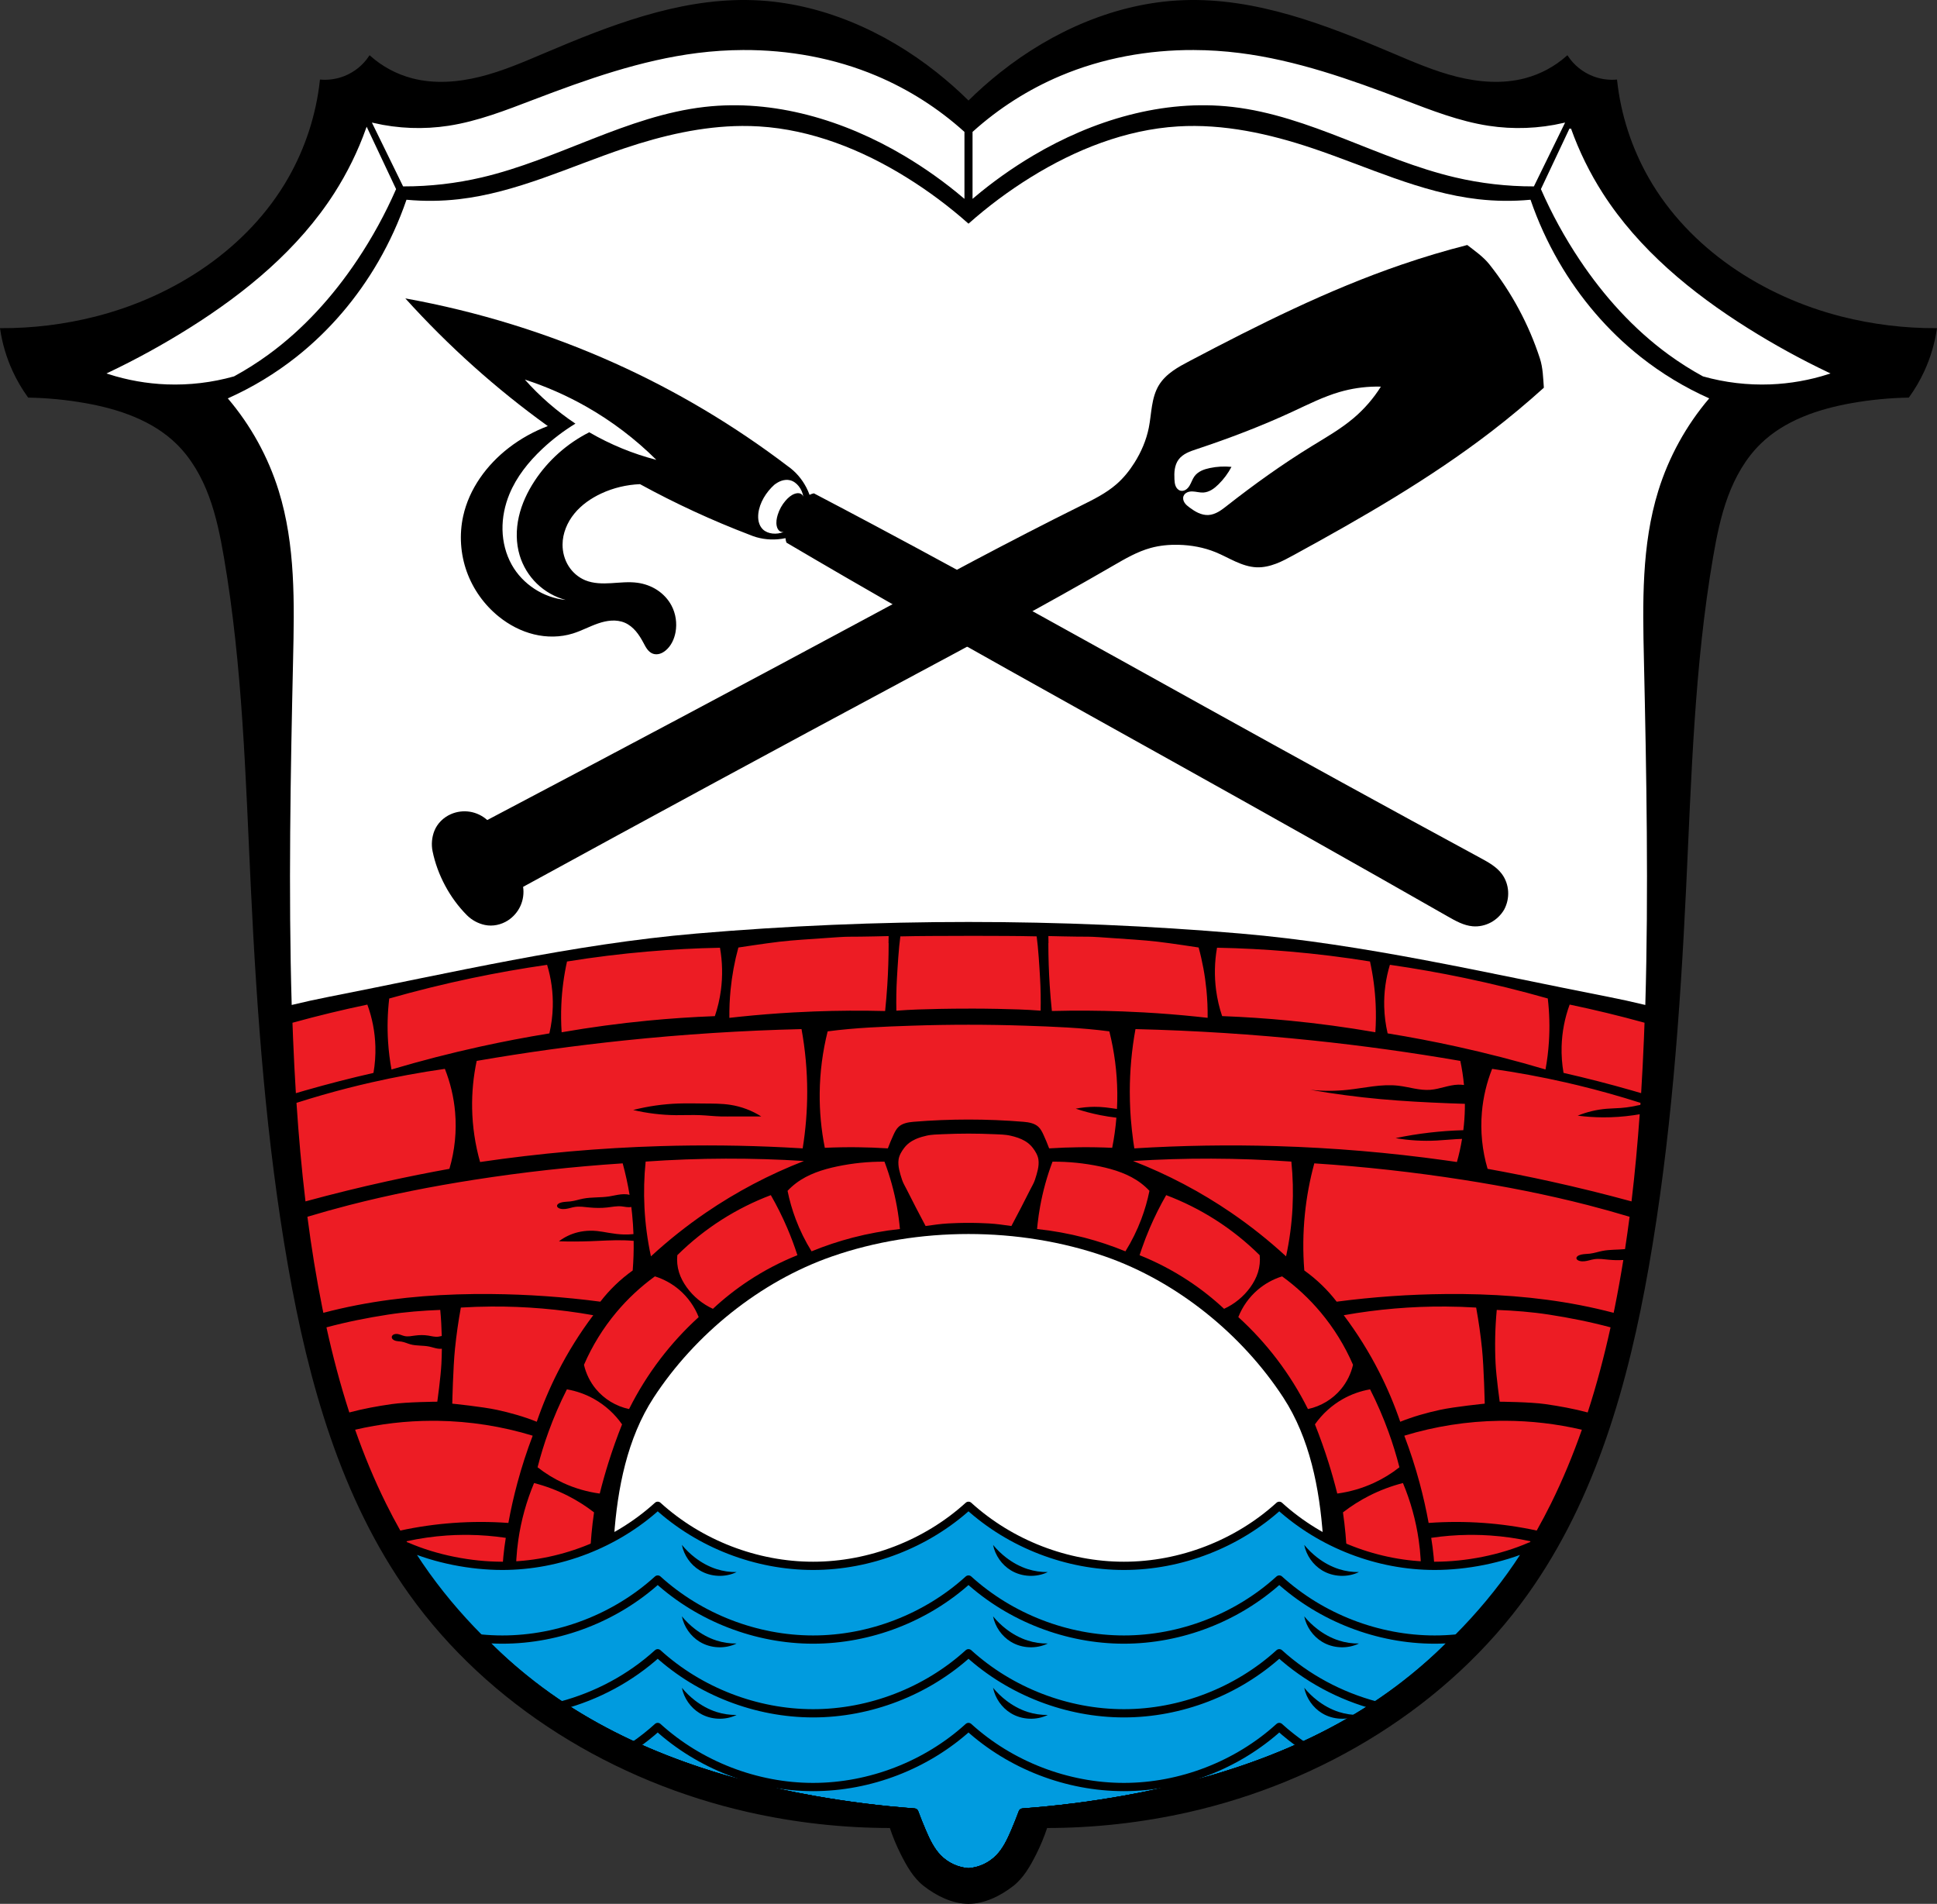 <?xml version="1.0" encoding="UTF-8" standalone="no"?>
<svg
   xmlns:dc="http://purl.org/dc/elements/1.1/"
   xmlns:cc="http://creativecommons.org/ns#"
   xmlns:rdf="http://www.w3.org/1999/02/22-rdf-syntax-ns#"
   xmlns:svg="http://www.w3.org/2000/svg"
   xmlns="http://www.w3.org/2000/svg"
   xmlns:sodipodi="http://sodipodi.sourceforge.net/DTD/sodipodi-0.dtd"
   xmlns:inkscape="http://www.inkscape.org/namespaces/inkscape"
   viewBox="0 0 1175.018 1154.713"
   version="1.1"
   id="svg971"
   sodipodi:docname="DEU_Lechbruck_COA.svg"
   inkscape:version="0.92.5 (2060ec1f9f, 2020-04-08)"
   width="1175.018"
   height="1154.713">
  <rect x="0" y="0" width="1175.018" height="1154.713" fill="#333333" stroke="none"/>
  <defs
     id="defs975">
    <inkscape:path-effect
       effect="spiro"
       id="path-effect3385"
       is_visible="true" />
    <inkscape:path-effect
       effect="spiro"
       id="path-effect3294"
       is_visible="true" />
    <inkscape:path-effect
       effect="spiro"
       id="path-effect3189"
       is_visible="true" />
    <inkscape:path-effect
       effect="spiro"
       id="path-effect3138"
       is_visible="true" />
    <inkscape:path-effect
       effect="spiro"
       id="path-effect3034"
       is_visible="true" />
    <inkscape:path-effect
       effect="spiro"
       id="path-effect3029"
       is_visible="true" />
    <inkscape:path-effect
       effect="spiro"
       id="path-effect3025"
       is_visible="true" />
    <inkscape:path-effect
       effect="spiro"
       id="path-effect2943"
       is_visible="true" />
    <inkscape:path-effect
       effect="spiro"
       id="path-effect2939"
       is_visible="true" />
    <inkscape:path-effect
       effect="spiro"
       id="path-effect2910"
       is_visible="true" />
    <inkscape:path-effect
       effect="spiro"
       id="path-effect2905"
       is_visible="true" />
    <inkscape:path-effect
       effect="spiro"
       id="path-effect2900"
       is_visible="true" />
    <inkscape:path-effect
       effect="spiro"
       id="path-effect2876"
       is_visible="true" />
    <inkscape:path-effect
       effect="spiro"
       id="path-effect2852"
       is_visible="true" />
    <inkscape:path-effect
       effect="spiro"
       id="path-effect2827"
       is_visible="true" />
    <inkscape:path-effect
       effect="spiro"
       id="path-effect2636"
       is_visible="true" />
    <inkscape:path-effect
       effect="spiro"
       id="path-effect2606"
       is_visible="true" />
    <inkscape:path-effect
       effect="spiro"
       id="path-effect2602"
       is_visible="true" />
    <inkscape:path-effect
       effect="spiro"
       id="path-effect2598"
       is_visible="true" />
    <inkscape:path-effect
       effect="spiro"
       id="path-effect2576"
       is_visible="true" />
    <inkscape:path-effect
       effect="spiro"
       id="path-effect1407"
       is_visible="true" />
    <inkscape:path-effect
       effect="spiro"
       id="path-effect1402"
       is_visible="true" />
    <inkscape:path-effect
       effect="spiro"
       id="path-effect1398"
       is_visible="true" />
    <inkscape:path-effect
       effect="spiro"
       id="path-effect1377"
       is_visible="true" />
    <inkscape:path-effect
       effect="spiro"
       id="path-effect1373"
       is_visible="true" />
    <inkscape:path-effect
       effect="spiro"
       id="path-effect1333"
       is_visible="true" />
    <inkscape:path-effect
       effect="spiro"
       id="path-effect1269"
       is_visible="true" />
    <inkscape:path-effect
       effect="spiro"
       id="path-effect1264"
       is_visible="true" />
    <inkscape:path-effect
       effect="spiro"
       id="path-effect1259"
       is_visible="true" />
    <inkscape:path-effect
       effect="spiro"
       id="path-effect1254"
       is_visible="true" />
    <inkscape:path-effect
       effect="spiro"
       id="path-effect1249"
       is_visible="true" />
    <inkscape:path-effect
       effect="spiro"
       id="path-effect1245"
       is_visible="true" />
    <inkscape:path-effect
       effect="spiro"
       id="path-effect1159"
       is_visible="true" />
    <inkscape:path-effect
       effect="spiro"
       id="path-effect1155"
       is_visible="true" />
    <inkscape:path-effect
       effect="spiro"
       id="path-effect1151"
       is_visible="true" />
    <inkscape:path-effect
       effect="spiro"
       id="path-effect1101"
       is_visible="true" />
    <inkscape:path-effect
       effect="spiro"
       id="path-effect1053"
       is_visible="true" />
    <inkscape:path-effect
       effect="spiro"
       id="path-effect1014"
       is_visible="true" />
    <inkscape:path-effect
       effect="spiro"
       id="path-effect881"
       is_visible="true" />
    <inkscape:path-effect
       effect="spiro"
       id="path-effect2377"
       is_visible="true" />
    <inkscape:path-effect
       effect="spiro"
       id="path-effect2040"
       is_visible="true" />
    <inkscape:path-effect
       effect="spiro"
       id="path-effect1986"
       is_visible="true" />
    <inkscape:path-effect
       effect="spiro"
       id="path-effect1982"
       is_visible="true" />
    <inkscape:path-effect
       effect="spiro"
       id="path-effect1916"
       is_visible="true" />
    <inkscape:path-effect
       effect="spiro"
       id="path-effect1916-0"
       is_visible="true" />
    <inkscape:path-effect
       effect="spiro"
       id="path-effect1916-0-8"
       is_visible="true" />
    <inkscape:path-effect
       effect="spiro"
       id="path-effect2040-7"
       is_visible="true" />
    <inkscape:path-effect
       effect="spiro"
       id="path-effect2040-9"
       is_visible="true" />
    <inkscape:path-effect
       effect="spiro"
       id="path-effect2040-9-4"
       is_visible="true" />
    <inkscape:path-effect
       effect="spiro"
       id="path-effect2377-2"
       is_visible="true" />
    <inkscape:path-effect
       effect="spiro"
       id="path-effect2377-8"
       is_visible="true" />
    <inkscape:path-effect
       effect="spiro"
       id="path-effect2377-5"
       is_visible="true" />
    <inkscape:path-effect
       effect="spiro"
       id="path-effect881-4"
       is_visible="true" />
    <inkscape:path-effect
       effect="spiro"
       id="path-effect881-4-7"
       is_visible="true" />
    <inkscape:path-effect
       effect="spiro"
       id="path-effect881-4-9"
       is_visible="true" />
    <inkscape:path-effect
       effect="spiro"
       id="path-effect1014-8"
       is_visible="true" />
    <inkscape:path-effect
       effect="spiro"
       id="path-effect1053-4"
       is_visible="true" />
    <inkscape:path-effect
       effect="spiro"
       id="path-effect1053-8"
       is_visible="true" />
    <inkscape:path-effect
       effect="spiro"
       id="path-effect1053-8-3"
       is_visible="true" />
    <inkscape:path-effect
       effect="spiro"
       id="path-effect1101-6"
       is_visible="true" />
    <inkscape:path-effect
       effect="spiro"
       id="path-effect1333-2"
       is_visible="true" />
    <inkscape:path-effect
       effect="spiro"
       id="path-effect2576-1"
       is_visible="true" />
    <inkscape:path-effect
       effect="spiro"
       id="path-effect2606-1"
       is_visible="true" />
    <inkscape:path-effect
       effect="spiro"
       id="path-effect2606-7"
       is_visible="true" />
    <inkscape:path-effect
       effect="spiro"
       id="path-effect2576-1-0"
       is_visible="true" />
    <inkscape:path-effect
       effect="spiro"
       id="path-effect2576-5"
       is_visible="true" />
    <inkscape:path-effect
       effect="spiro"
       id="path-effect2576-1-4"
       is_visible="true" />
    <inkscape:path-effect
       effect="spiro"
       id="path-effect2598-4"
       is_visible="true" />
    <inkscape:path-effect
       effect="spiro"
       id="path-effect2602-2"
       is_visible="true" />
    <inkscape:path-effect
       effect="spiro"
       id="path-effect2606-2"
       is_visible="true" />
    <inkscape:path-effect
       effect="spiro"
       id="path-effect2606-1-4"
       is_visible="true" />
    <inkscape:path-effect
       effect="spiro"
       id="path-effect2606-7-5"
       is_visible="true" />
    <inkscape:path-effect
       effect="spiro"
       id="path-effect2636-1"
       is_visible="true" />
    <inkscape:path-effect
       effect="spiro"
       id="path-effect2576-1-0-6"
       is_visible="true" />
    <inkscape:path-effect
       effect="spiro"
       id="path-effect2827-3"
       is_visible="true" />
    <inkscape:path-effect
       effect="spiro"
       id="path-effect2852-9"
       is_visible="true" />
    <inkscape:path-effect
       effect="spiro"
       id="path-effect2876-5"
       is_visible="true" />
    <inkscape:path-effect
       effect="spiro"
       id="path-effect2943-5"
       is_visible="true" />
    <inkscape:path-effect
       effect="spiro"
       id="path-effect3138-2"
       is_visible="true" />
    <inkscape:path-effect
       effect="spiro"
       id="path-effect3138-2-0"
       is_visible="true" />
    <inkscape:path-effect
       effect="spiro"
       id="path-effect3189-5"
       is_visible="true" />
    <inkscape:path-effect
       effect="spiro"
       id="path-effect3294-4"
       is_visible="true" />
  </defs>
  <sodipodi:namedview
     pagecolor="#ffffff"
     bordercolor="#666666"
     borderopacity="1"
     objecttolerance="10"
     gridtolerance="10"
     guidetolerance="10"
     inkscape:pageopacity="0"
     inkscape:pageshadow="2"
     inkscape:window-width="1920"
     inkscape:window-height="1046"
     id="namedview973"
     showgrid="false"
     inkscape:zoom="8.5786816"
     inkscape:cx="995.18838"
     inkscape:cy="479.40152"
     inkscape:window-x="-11"
     inkscape:window-y="-11"
     inkscape:window-maximized="1"
     inkscape:current-layer="svg971"
     inkscape:snap-global="true"
     fit-margin-top="0"
     fit-margin-left="0"
     fit-margin-right="0"
     fit-margin-bottom="0"
     inkscape:snap-midpoints="true"
     inkscape:snap-smooth-nodes="true"
     inkscape:snap-center="true"
     inkscape:snap-object-midpoints="true"
     inkscape:object-paths="true" />
  <path
     style="fill:#000000;stroke:#000000;stroke-width:1px;stroke-linecap:butt;stroke-linejoin:miter;stroke-opacity:1;fill-opacity:1"
     d="M 453.111,0.512 C 410.71,0.001 369.79,15.991 330.7,32.592 c -12.864,5.463 -25.758,11.047 -39.33,14.43 -13.572,3.383 -27.996,4.487 -41.525,0.936 -9.45,-2.481 -18.288,-7.221 -25.554,-13.705 -3.691,5.615 -9.197,10.04 -15.502,12.459 -4.513,1.732 -9.418,2.449 -14.243,2.078 -2.263,20.819 -8.865,41.164 -19.271,59.387 -24.449,42.813 -69.224,72.112 -117.304,84.307 -18.727,4.75 -38.063,7.127 -57.393,7.059 1.297,8.739 3.844,17.296 7.54,25.334 2.548,5.539 5.639,10.833 9.217,15.781 11.515,0.211 23.014,1.323 34.353,3.322 20.373,3.592 40.99,10.508 55.718,24.918 9.086,8.89 15.468,20.22 19.864,32.102 4.396,11.882 6.898,24.362 9.043,36.838 11.353,66.037 13.14,133.26 16.337,200.174 3.68,77.02 9.282,154.112 22.624,230.076 12.296,70.007 31.908,140.505 73.312,198.512 48.256,67.605 124.23,113.723 205.698,132.064 28.15,6.337 57.016,9.549 85.882,9.553 1.828,5.553 4.07,10.97 6.703,16.195 3.554,7.054 7.606,14.266 13.825,19.105 7.577,5.897 17.177,10.697 26.811,10.697 9.634,10e-5 19.235,-4.8 26.813,-10.697 6.219,-4.84 10.271,-12.052 13.825,-19.105 2.633,-5.225 4.875,-10.643 6.703,-16.195 28.867,0 57.73,-3.215 85.88,-9.553 81.468,-18.341 157.443,-64.46 205.698,-132.064 41.405,-58.007 61.018,-128.505 73.314,-198.512 13.342,-75.964 18.942,-153.056 22.622,-230.076 3.197,-66.914 4.986,-134.137 16.339,-200.174 2.145,-12.476 4.645,-24.956 9.041,-36.838 4.396,-11.882 10.777,-23.211 19.864,-32.102 14.728,-14.41 35.347,-21.326 55.72,-24.918 11.339,-1.999 22.836,-3.111 34.351,-3.322 3.578,-4.948 6.669,-10.242 9.217,-15.781 3.696,-8.038 6.245,-16.595 7.542,-25.334 -19.33,0.068 -38.668,-2.309 -57.395,-7.059 -48.08,-12.195 -92.853,-41.493 -117.302,-84.307 -10.406,-18.222 -17.008,-38.568 -19.271,-59.387 -4.825,0.37 -9.732,-0.346 -14.245,-2.078 -6.305,-2.419 -11.809,-6.844 -15.5,-12.459 -7.266,6.484 -16.105,11.224 -25.556,13.705 -13.528,3.551 -27.952,2.447 -41.525,-0.936 C 870.073,43.639 857.18,38.055 844.316,32.592 803.965,15.455 761.664,-1.03 717.798,0.613 677.471,2.124 638.719,19.24 607.198,44.221 600.32,49.672 593.743,55.497 587.508,61.662 581.273,55.497 574.698,49.672 567.819,44.221 536.299,19.24 497.545,2.124 457.219,0.613 c -1.371,-0.051 -2.74,-0.085 -4.108,-0.102 z"
     id="path1914-8-5"
     inkscape:connector-curvature="0"
     sodipodi:nodetypes="sssccccsscccssccssscccaaacccssssssscccsscscssssscscs" />
  <path
     style="fill:#ed1c24;fill-opacity:1;stroke:none;stroke-width:1px;stroke-linecap:butt;stroke-linejoin:miter;stroke-opacity:1"
     d="M 587.51 567.6 L 587.51 567.619 C 579.93 567.623 572.351 567.643 564.771 567.693 C 558.57 567.735 552.368 567.777 546.168 567.941 C 545.188 574.876 544.499 586.303 544.102 593.303 C 543.729 599.861 543.613 606.437 543.756 613.006 C 552.468 612.314 561.207 612.095 569.939 611.912 C 575.795 611.79 581.652 611.745 587.51 611.746 L 587.51 611.727 C 593.367 611.726 599.224 611.77 605.08 611.893 C 613.813 612.075 622.552 612.295 631.264 612.986 C 631.406 606.417 631.29 599.844 630.918 593.285 C 630.521 586.286 629.832 574.857 628.852 567.922 C 622.652 567.758 616.45 567.715 610.248 567.674 C 602.669 567.623 595.089 567.604 587.51 567.6 z M 635.955 567.732 C 635.955 567.732 636.012 570.783 636.029 571.967 C 636.005 571.968 635.98 571.968 635.955 571.969 C 635.949 580.569 636.225 589.169 636.781 597.75 C 637.115 602.905 637.55 608.053 638.086 613.188 C 652.401 612.824 666.727 612.909 681.043 613.445 C 685.344 613.606 689.645 613.809 693.943 614.051 C 704.69 614.656 715.425 615.515 726.143 616.627 C 728.286 616.849 730.428 617.082 732.57 617.324 C 732.636 611.68 732.395 606.03 731.848 600.416 C 730.998 591.692 729.409 583.056 727.111 574.666 C 727.111 574.666 710.554 572.118 702.24 571.15 C 693.155 570.093 684.039 569.649 674.922 568.969 C 670.003 568.602 662.84 568.106 660.15 568.117 C 652.082 568.152 635.955 567.732 635.955 567.732 z M 539.064 567.75 C 539.064 567.75 522.937 568.17 514.869 568.135 C 512.18 568.123 505.017 568.621 500.098 568.988 C 490.98 569.668 481.865 570.113 472.779 571.17 C 464.465 572.137 447.908 574.684 447.908 574.684 C 445.61 583.074 444.022 591.711 443.172 600.436 C 442.625 606.049 442.384 611.7 442.449 617.344 C 444.591 617.101 446.734 616.869 448.877 616.646 C 459.594 615.535 470.33 614.674 481.076 614.068 C 485.375 613.826 489.676 613.626 493.977 613.465 C 508.292 612.929 522.618 612.844 536.934 613.207 C 537.47 608.073 537.904 602.925 538.238 597.77 C 538.794 589.189 539.071 580.587 539.064 571.986 C 539.04 571.985 539.015 571.985 538.99 571.984 C 539.008 570.801 539.064 567.75 539.064 567.75 z M 738.266 574.807 C 736.763 583.286 736.574 592.049 737.711 600.598 C 738.423 605.951 739.652 611.22 741.369 616.283 C 754.929 616.796 768.476 617.706 781.992 619.012 C 799.5 620.704 816.957 623.06 834.32 626.076 C 834.692 620.446 834.75 614.791 834.496 609.152 C 834.102 600.39 832.95 591.669 831.061 583.15 C 814.824 580.527 798.507 578.512 782.148 577.107 C 767.546 575.853 752.91 575.085 738.266 574.807 z M 436.754 574.824 C 422.11 575.102 407.474 575.871 392.871 577.125 C 376.512 578.53 360.196 580.546 343.959 583.17 C 342.07 591.689 340.918 600.407 340.523 609.17 C 340.27 614.808 340.327 620.465 340.699 626.096 C 358.062 623.08 375.52 620.723 393.027 619.031 C 406.544 617.725 420.091 616.815 433.65 616.303 C 435.367 611.239 436.597 605.97 437.309 600.617 C 438.446 592.068 438.256 583.303 436.754 574.824 z M 843.139 585.164 C 840.63 593.387 839.459 602.065 839.693 610.703 C 839.84 616.112 840.534 621.505 841.76 626.758 C 855.833 629.042 869.851 631.719 883.791 634.785 C 901.848 638.757 919.777 643.383 937.535 648.65 C 938.549 643.108 939.239 637.5 939.602 631.867 C 940.165 623.114 939.933 614.302 938.912 605.596 C 922.283 600.865 905.505 596.726 888.613 593.189 C 873.535 590.033 858.369 587.357 843.139 585.164 z M 331.881 585.182 C 316.651 587.375 301.484 590.05 286.406 593.207 C 269.515 596.743 252.736 600.884 236.107 605.615 C 235.086 614.322 234.855 623.131 235.418 631.885 C 235.78 637.517 236.471 643.125 237.484 648.668 C 255.243 643.4 273.172 638.775 291.229 634.803 C 305.169 631.736 319.186 629.059 333.26 626.775 C 334.486 621.522 335.18 616.132 335.326 610.723 C 335.56 602.084 334.389 593.405 331.881 585.182 z M 952.184 609.287 C 949.217 617.337 947.559 625.927 947.307 634.564 C 947.149 639.973 947.538 645.4 948.467 650.721 C 962.387 653.889 976.228 657.446 989.971 661.387 C 991.83 661.92 993.687 662.463 995.543 663.01 C 996.221 652.025 996.779 641.032 997.234 630.041 C 997.369 626.795 997.483 623.548 997.602 620.301 C 997.443 620.257 997.285 620.212 997.127 620.168 C 982.254 616.065 967.263 612.437 952.184 609.287 z M 222.836 609.305 C 207.757 612.455 192.766 616.085 177.893 620.188 C 177.735 620.231 177.578 620.277 177.42 620.32 C 177.538 623.561 177.651 626.801 177.785 630.041 C 178.241 641.038 178.8 652.036 179.479 663.027 C 181.334 662.48 183.19 661.937 185.049 661.404 C 198.792 657.464 212.633 653.908 226.553 650.74 C 227.481 645.419 227.871 639.991 227.713 634.582 C 227.461 625.944 225.803 617.355 222.836 609.305 z M 587.51 621.518 C 576.023 621.518 564.536 621.71 553.059 622.098 C 536.033 622.672 518.969 623.306 502.07 625.543 C 499.02 637.701 497.397 650.216 497.246 662.75 C 497.112 673.957 498.154 685.177 500.348 696.168 C 502.011 696.091 503.676 696.027 505.34 695.975 C 507.005 695.922 508.67 695.88 510.336 695.852 C 513.667 695.794 516.999 695.784 520.33 695.822 C 526.421 695.892 532.509 696.122 538.588 696.512 C 539.631 693.713 540.781 690.955 542.033 688.244 C 542.84 686.497 543.722 684.726 545.135 683.42 C 546.314 682.33 547.806 681.626 549.35 681.186 C 550.893 680.745 552.496 680.528 554.094 680.396 C 576.295 678.563 598.724 678.563 620.926 680.396 C 622.523 680.528 624.126 680.745 625.67 681.186 C 627.214 681.626 628.706 682.33 629.885 683.42 C 631.298 684.726 632.18 686.497 632.986 688.244 C 634.238 690.955 635.388 693.713 636.432 696.512 C 642.511 696.122 648.598 695.892 654.689 695.822 C 658.02 695.784 661.353 695.794 664.684 695.852 C 666.349 695.88 668.013 695.922 669.678 695.975 C 671.343 696.027 673.007 696.091 674.672 696.168 C 675.877 690.133 676.721 684.026 677.227 677.893 C 673.953 677.51 670.694 677.005 667.461 676.365 C 662.415 675.366 657.431 674.056 652.547 672.441 C 656.254 671.707 660.031 671.326 663.811 671.305 C 666.078 671.292 668.347 671.41 670.602 671.656 C 672.934 671.911 675.252 672.287 677.576 672.605 C 677.738 669.323 677.813 666.036 677.773 662.75 C 677.623 650.216 676 637.701 672.949 625.543 C 656.05 623.306 638.986 622.672 621.961 622.098 C 610.484 621.71 598.997 621.518 587.51 621.518 z M 486.223 624.164 C 450.321 625.027 414.453 627.326 378.734 631.055 C 348.749 634.185 318.87 638.322 289.162 643.457 C 287.146 652.957 286.22 662.687 286.406 672.396 C 286.616 683.338 288.241 694.251 291.229 704.779 C 327.518 699.441 364.119 696.218 400.783 695.133 C 425.905 694.389 451.057 694.649 476.158 695.91 C 479.744 696.09 483.329 696.291 486.912 696.512 C 488.761 685.128 489.683 673.594 489.668 662.061 C 489.651 649.359 488.497 636.66 486.223 624.164 z M 688.797 624.164 C 686.523 636.66 685.368 649.359 685.352 662.061 C 685.347 665.793 685.465 669.525 685.633 673.254 C 685.713 675.04 685.826 676.825 685.98 678.605 C 686.375 683.159 686.816 687.71 687.457 692.236 C 687.659 693.664 687.876 695.089 688.107 696.512 C 716.776 694.744 745.526 694.283 774.236 695.133 C 808.609 696.15 842.925 699.046 876.982 703.803 C 879.253 704.12 881.523 704.446 883.791 704.779 C 885.099 700.17 886.129 695.483 886.91 690.756 C 885.737 690.789 884.565 690.84 883.395 690.906 C 879.399 691.133 875.427 691.55 871.43 691.756 C 863.109 692.184 854.698 691.689 846.582 690.289 C 853.399 688.861 860.339 687.739 867.348 686.932 C 874.076 686.157 880.868 685.678 887.676 685.486 C 888.209 681.143 888.529 676.772 888.613 672.396 C 888.632 671.427 888.63 670.458 888.627 669.488 C 885.391 669.378 882.155 669.282 878.92 669.154 C 865.106 668.607 851.295 667.897 837.527 666.645 C 823.242 665.345 809.01 663.462 794.879 661 C 802.377 661.8 809.959 661.8 817.457 661 C 827.705 659.906 837.95 657.322 848.189 658.492 C 854.699 659.236 861.097 661.492 867.631 661 C 873.366 660.568 878.816 658.034 884.564 657.865 C 885.739 657.831 886.915 657.906 888.078 658.072 C 887.619 653.163 886.881 648.28 885.857 643.457 C 856.15 638.322 826.27 634.185 796.285 631.055 C 760.567 627.326 724.699 625.027 688.797 624.164 z M 269.869 648.279 C 254.835 650.416 239.888 653.177 225.082 656.549 C 222.724 657.086 220.368 657.639 218.018 658.207 C 215.667 658.775 213.32 659.358 210.977 659.957 C 200.518 662.631 190.137 665.616 179.854 668.9 C 181.172 688.871 182.933 708.811 185.311 728.668 C 201.679 724.201 218.157 720.137 234.729 716.494 C 247.311 713.728 259.946 711.2 272.625 708.914 C 275.909 697.78 277.084 686.027 276.07 674.463 C 275.284 665.497 273.188 656.646 269.869 648.279 z M 905.15 648.279 C 901.832 656.646 899.735 665.497 898.949 674.463 C 897.935 686.027 899.111 697.78 902.395 708.914 C 915.073 711.2 927.708 713.728 940.291 716.494 C 956.862 720.137 973.34 724.203 989.709 728.67 C 991.812 711.105 993.411 693.475 994.67 675.816 C 994.606 675.826 994.542 675.834 994.479 675.844 C 993.363 676.038 992.244 676.213 991.123 676.377 C 991.004 676.397 990.885 676.413 990.766 676.434 L 990.764 676.428 C 984.701 677.297 978.576 677.727 972.451 677.697 C 967.307 677.672 962.164 677.327 957.062 676.668 C 962.664 674.389 968.616 672.971 974.643 672.477 C 977.538 672.239 980.447 672.213 983.344 671.996 C 985.512 671.834 987.669 671.553 989.811 671.178 C 990.305 671.093 990.8 671.008 991.291 670.906 C 992.008 670.764 992.725 670.616 993.438 670.449 C 993.981 670.336 994.528 670.241 995.076 670.154 C 995.104 669.737 995.139 669.321 995.166 668.904 C 982.577 664.884 969.846 661.312 957 658.207 C 954.649 657.639 952.296 657.086 949.938 656.549 C 935.131 653.177 920.185 650.416 905.15 648.279 z M 419.402 669.217 C 422.019 669.234 424.635 669.279 427.252 669.301 C 432.497 669.344 437.768 669.295 442.953 670.086 C 449.631 671.104 456.092 673.527 461.793 677.15 L 445.307 677.15 C 442.69 677.15 440.073 677.211 437.457 677.15 C 433.263 677.053 429.09 676.542 424.898 676.365 C 419.931 676.156 414.954 676.417 409.982 676.365 C 401.267 676.275 392.563 675.221 384.078 673.227 C 393.061 670.939 402.289 669.62 411.553 669.301 C 414.168 669.211 416.785 669.2 419.402 669.217 z M 587.51 687.555 C 584.863 687.555 582.216 687.586 579.57 687.646 C 576.924 687.707 574.279 687.798 571.637 687.92 C 570.043 687.993 568.438 688.037 566.842 688.15 C 566.044 688.207 565.248 688.281 564.457 688.385 C 564.062 688.437 563.667 688.496 563.275 688.564 C 562.883 688.633 562.492 688.711 562.104 688.799 C 560.168 689.236 558.224 689.772 556.373 690.512 C 556.003 690.66 555.635 690.816 555.273 690.98 C 554.55 691.31 553.845 691.677 553.164 692.084 C 551.372 693.157 549.739 694.579 548.48 696.246 C 546.915 698.321 545.461 700.698 545.098 703.271 C 544.953 704.295 544.934 705.325 545.004 706.355 C 545.074 707.386 545.235 708.417 545.453 709.443 C 545.889 711.496 546.554 713.531 547.18 715.502 C 547.849 717.609 549.056 719.507 550.041 721.486 C 553.74 728.918 557.606 736.267 561.49 743.604 C 563.737 743.282 565.987 742.957 568.24 742.68 C 570.494 742.402 572.753 742.171 575.02 742.041 L 575.021 742.041 C 576.884 741.934 578.748 741.858 580.613 741.799 C 581.38 741.775 582.147 741.758 582.914 741.742 C 583.65 741.727 584.385 741.711 585.121 741.703 C 585.917 741.694 586.714 741.693 587.51 741.693 C 588.306 741.693 589.102 741.694 589.898 741.703 C 590.634 741.711 591.37 741.727 592.105 741.742 C 592.872 741.758 593.64 741.775 594.406 741.799 C 596.272 741.858 598.136 741.934 599.998 742.041 L 600 742.041 C 601.133 742.106 602.263 742.196 603.393 742.305 L 603.395 742.305 C 604.524 742.413 605.651 742.541 606.777 742.68 L 606.779 742.68 C 609.033 742.957 611.283 743.282 613.529 743.604 C 615.471 739.935 617.408 736.263 619.322 732.58 C 621.237 728.897 623.129 725.202 624.979 721.486 C 625.964 719.507 627.171 717.609 627.84 715.502 C 629.091 711.56 630.499 707.366 629.922 703.271 C 629.559 700.698 628.105 698.321 626.539 696.246 C 625.281 694.579 623.648 693.157 621.855 692.084 C 619.131 690.454 616.013 689.498 612.916 688.799 C 612.527 688.711 612.136 688.633 611.744 688.564 C 611.352 688.496 610.957 688.437 610.562 688.385 L 610.561 688.385 C 609.77 688.281 608.975 688.207 608.178 688.15 L 608.176 688.15 C 607.378 688.094 606.579 688.054 605.779 688.02 L 605.777 688.02 C 604.978 687.985 604.179 687.957 603.383 687.92 L 603.381 687.92 C 600.738 687.798 598.095 687.707 595.449 687.646 C 592.803 687.586 590.157 687.555 587.51 687.555 z M 440.213 702.736 C 424.014 702.784 407.816 703.38 391.658 704.521 C 390.716 713.768 390.478 723.087 390.945 732.369 C 391.447 742.331 392.762 752.251 394.873 762 C 405.285 752.41 416.39 743.573 428.074 735.582 C 446.657 722.872 466.706 712.307 487.695 704.164 C 471.889 703.165 456.05 702.689 440.213 702.736 z M 734.807 702.736 C 718.969 702.689 703.13 703.165 687.324 704.164 C 708.314 712.307 728.362 722.872 746.945 735.582 C 758.63 743.573 769.735 752.41 780.146 762 C 782.257 752.251 783.573 742.331 784.074 732.369 C 784.541 723.087 784.304 713.768 783.361 704.521 C 767.203 703.38 751.005 702.784 734.807 702.736 z M 536.547 704.572 C 526.941 704.507 517.327 705.47 507.924 707.436 C 499.054 709.29 490.184 712.133 482.945 717.584 C 481.079 718.99 479.336 720.557 477.742 722.266 C 478.927 728.11 480.582 733.86 482.686 739.439 C 485.248 746.237 488.478 752.785 492.312 758.955 C 500.439 755.623 508.79 752.839 517.291 750.629 C 526.685 748.187 536.262 746.445 545.914 745.424 C 545.506 740.89 544.897 736.375 544.092 731.895 C 542.418 722.583 539.889 713.423 536.547 704.572 z M 638.473 704.572 C 635.13 713.423 632.602 722.583 630.928 731.895 C 630.324 735.255 629.83 738.635 629.449 742.027 C 629.322 743.158 629.207 744.29 629.105 745.424 C 638.758 746.445 648.335 748.187 657.729 750.629 C 666.229 752.839 674.58 755.623 682.707 758.955 C 686.542 752.785 689.771 746.237 692.334 739.439 C 694.438 733.86 696.092 728.11 697.277 722.266 C 695.684 720.557 693.941 718.99 692.074 717.584 C 684.836 712.133 675.965 709.29 667.096 707.436 C 657.693 705.47 648.079 704.507 638.473 704.572 z M 377.736 705.594 C 347.499 707.571 317.35 710.907 287.412 715.59 C 261.969 719.569 236.665 724.524 211.725 730.941 C 203.261 733.119 194.846 735.482 186.477 737.994 C 188.892 756.58 191.863 775.086 195.572 793.465 C 195.76 794.393 195.959 795.319 196.15 796.246 C 202.839 794.496 209.581 792.953 216.367 791.633 C 243.138 786.426 270.494 784.61 297.766 784.85 C 319.967 785.045 342.157 786.595 364.17 789.49 C 366.899 785.949 369.883 782.606 373.094 779.494 C 376.434 776.257 380.018 773.27 383.805 770.568 C 384.286 764.592 384.475 758.592 384.387 752.598 C 382.507 752.44 380.626 752.315 378.74 752.262 C 371.802 752.065 364.866 752.571 357.93 752.82 C 351.64 753.046 345.343 753.06 339.053 752.861 C 342.445 750.29 346.367 748.421 350.5 747.402 C 352.894 746.813 355.351 746.508 357.816 746.459 C 359.296 746.43 360.778 746.492 362.25 746.641 C 364.651 746.883 367.023 747.352 369.402 747.752 C 372.417 748.259 375.456 748.658 378.512 748.736 C 380.437 748.786 382.366 748.704 384.281 748.498 C 384.133 744.423 383.859 740.354 383.447 736.297 C 383.303 734.874 383.138 733.452 382.961 732.033 C 382.047 732.244 381.027 732.217 380.066 732.102 C 379.067 731.981 378.096 731.777 377.09 731.68 C 375.638 731.539 374.152 731.625 372.705 731.787 C 371.259 731.949 369.835 732.185 368.389 732.348 C 364.806 732.752 361.112 732.697 357.514 732.348 C 354.622 732.067 351.661 731.598 348.812 732.014 C 346.787 732.309 344.969 733.039 342.92 733.266 C 341.895 733.379 340.806 733.359 339.855 733.098 C 339.38 732.967 338.945 732.778 338.605 732.535 C 338.266 732.292 338.027 731.995 337.938 731.68 C 337.861 731.409 337.894 731.128 338.021 730.865 C 338.149 730.602 338.368 730.359 338.646 730.145 C 339.204 729.716 339.993 729.417 340.83 729.227 C 342.504 728.846 344.342 728.878 346.094 728.67 C 348.743 728.355 351.134 727.499 353.707 726.998 C 358.776 726.011 364.313 726.441 369.477 725.66 C 371.878 725.297 374.172 724.676 376.607 724.414 C 377.216 724.349 377.835 724.307 378.453 724.297 C 379.071 724.287 379.688 724.309 380.297 724.375 C 380.847 724.435 381.387 724.535 381.902 724.67 C 380.844 718.245 379.452 711.875 377.736 705.594 z M 797.283 705.594 C 794.537 715.647 792.625 725.928 791.572 736.297 C 790.416 747.679 790.296 759.165 791.215 770.568 C 795.002 773.27 798.586 776.257 801.926 779.494 C 805.136 782.606 808.12 785.949 810.85 789.49 C 832.862 786.595 855.052 785.045 877.254 784.85 C 904.526 784.61 931.881 786.426 958.652 791.633 C 965.439 792.953 972.182 794.496 978.871 796.246 C 979.062 795.319 979.262 794.393 979.449 793.465 C 981.411 783.747 983.161 773.992 984.736 764.209 C 981.798 764.402 978.815 764.329 975.893 764.045 C 973.001 763.764 970.04 763.295 967.191 763.711 C 965.166 764.007 963.346 764.736 961.297 764.963 C 960.272 765.076 959.185 765.056 958.234 764.795 C 957.759 764.664 957.323 764.473 956.984 764.23 C 956.645 763.988 956.404 763.692 956.314 763.377 C 956.238 763.107 956.273 762.825 956.4 762.562 C 956.528 762.3 956.747 762.056 957.025 761.842 C 957.583 761.414 958.37 761.114 959.207 760.924 C 960.881 760.543 962.721 760.576 964.473 760.367 C 967.122 760.052 969.513 759.196 972.086 758.695 C 976.48 757.84 981.224 758.045 985.773 757.607 C 986.77 751.081 987.694 744.543 988.545 737.994 C 980.174 735.482 971.759 733.119 963.295 730.941 C 938.355 724.524 913.051 719.569 887.607 715.59 C 857.669 710.907 827.521 707.571 797.283 705.594 z M 467.594 724.869 C 457.233 728.78 447.277 733.758 437.932 739.699 C 428.174 745.903 419.085 753.159 410.871 761.297 C 410.514 764.789 410.871 768.351 411.912 771.703 C 412.929 774.977 414.587 778.032 416.596 780.811 C 420.648 786.417 426.174 790.947 432.467 793.82 C 439.253 787.496 446.574 781.746 454.324 776.648 C 463.577 770.563 473.444 765.411 483.727 761.297 C 481.906 755.653 479.822 750.092 477.482 744.643 C 474.573 737.867 471.269 731.262 467.594 724.869 z M 707.426 724.869 C 703.751 731.262 700.446 737.867 697.537 744.643 C 695.782 748.73 694.171 752.88 692.707 757.08 C 692.219 758.48 691.748 759.886 691.293 761.297 C 701.575 765.411 711.442 770.563 720.695 776.648 C 728.446 781.746 735.767 787.496 742.553 793.82 C 748.845 790.947 754.371 786.417 758.424 780.811 C 760.432 778.032 762.09 774.977 763.107 771.703 C 764.149 768.351 764.505 764.789 764.148 761.297 C 755.935 753.159 746.845 745.903 737.088 739.699 C 727.743 733.758 717.786 728.78 707.426 724.869 z M 397.275 774.141 C 388.629 780.402 380.76 787.735 373.904 795.918 C 365.862 805.519 359.22 816.29 354.252 827.787 C 355.473 833.122 357.948 838.166 361.422 842.395 C 366.51 848.589 373.757 852.974 381.605 854.609 C 386.925 843.957 393.247 833.806 400.461 824.334 C 407.456 815.15 415.29 806.606 423.832 798.84 C 421.351 792.511 417.301 786.804 412.146 782.373 C 407.819 778.653 402.725 775.833 397.275 774.141 z M 777.744 774.141 C 772.295 775.833 767.2 778.653 762.873 782.373 C 757.718 786.804 753.668 792.511 751.188 798.84 C 759.73 806.606 767.564 815.15 774.559 824.334 C 781.773 833.806 788.095 843.957 793.414 854.609 C 801.262 852.974 808.509 848.589 813.598 842.395 C 817.071 838.166 819.546 833.122 820.768 827.787 C 815.8 816.29 809.158 805.519 801.115 795.918 C 794.26 787.735 786.39 780.402 777.744 774.141 z M 298.092 792.438 C 291.91 792.477 285.729 792.684 279.559 793.061 C 278.048 801.316 276.863 809.632 276.008 817.98 C 274.835 829.427 274.352 851.342 274.352 851.342 C 274.352 851.342 292.519 853.161 301.42 855.096 C 309.644 856.883 317.793 859.172 325.611 862.32 C 329.171 851.918 333.47 841.769 338.465 831.975 C 344.593 819.958 351.768 808.475 359.885 797.701 C 349.648 795.877 339.329 794.523 328.969 793.645 C 318.702 792.774 308.395 792.372 298.092 792.438 z M 876.928 792.438 C 866.624 792.372 856.318 792.774 846.051 793.645 C 835.69 794.523 825.371 795.877 815.135 797.701 C 823.251 808.475 830.427 819.958 836.555 831.975 C 841.549 841.769 845.849 851.918 849.408 862.32 C 857.226 859.172 865.376 856.883 873.6 855.096 C 882.501 853.161 900.668 851.342 900.668 851.342 C 900.668 851.342 900.184 829.427 899.012 817.98 C 898.157 809.632 896.972 801.316 895.461 793.061 C 889.29 792.684 883.11 792.477 876.928 792.438 z M 267.062 794.488 C 256.431 794.89 245.798 795.721 235.289 797.346 C 222.758 799.282 210.285 801.771 198.027 805.059 C 201.857 822.466 206.406 839.735 211.9 856.676 C 220.41 854.406 228.898 852.864 237.605 851.611 C 246.748 850.296 265.277 850.154 265.277 850.154 C 265.277 850.154 267.375 835.106 267.775 826.977 C 267.922 823.997 268.005 821.014 268.035 818.031 C 267.224 818.127 266.396 818.091 265.588 817.971 C 263.83 817.709 262.174 817.088 260.441 816.725 C 256.714 815.944 252.718 816.374 249.059 815.387 C 247.202 814.886 245.477 814.03 243.564 813.715 C 242.3 813.507 240.972 813.539 239.764 813.158 C 239.16 812.968 238.592 812.67 238.189 812.242 C 237.988 812.028 237.83 811.782 237.738 811.52 C 237.646 811.257 237.62 810.975 237.676 810.705 C 237.74 810.39 237.915 810.094 238.16 809.852 C 238.405 809.609 238.718 809.418 239.061 809.287 C 239.575 809.091 240.146 809.033 240.711 809.062 C 240.899 809.072 241.089 809.091 241.273 809.119 C 242.752 809.346 244.063 810.075 245.525 810.371 C 247.581 810.787 249.72 810.318 251.807 810.037 C 254.404 809.688 257.07 809.633 259.656 810.037 C 260.7 810.2 261.726 810.436 262.77 810.598 C 263.814 810.759 264.887 810.846 265.936 810.705 C 266.627 810.612 267.297 810.427 267.982 810.305 C 267.857 805.024 267.554 799.748 267.062 794.488 z M 907.957 794.488 C 906.949 805.282 906.711 816.149 907.244 826.977 C 907.644 835.106 909.742 850.154 909.742 850.154 C 909.742 850.154 928.271 850.296 937.414 851.611 C 946.122 852.864 954.61 854.406 963.119 856.676 C 968.614 839.735 973.164 822.467 976.994 805.059 C 964.736 801.771 952.263 799.283 939.73 797.346 C 929.221 795.721 918.588 794.89 907.957 794.488 z M 343.893 842.66 C 339.658 851.011 335.931 859.618 332.738 868.42 C 330.178 875.477 327.962 882.659 326.1 889.932 C 330.921 893.722 336.194 896.938 341.77 899.492 C 348.749 902.689 356.204 904.846 363.812 905.867 C 365.393 899.531 367.164 893.242 369.123 887.012 C 371.576 879.21 374.322 871.501 377.355 863.906 C 372.939 857.585 367.083 852.277 360.359 848.502 C 355.256 845.637 349.66 843.653 343.893 842.66 z M 831.127 842.66 C 825.36 843.653 819.763 845.637 814.66 848.502 C 807.936 852.277 802.08 857.585 797.664 863.906 C 800.697 871.501 803.443 879.21 805.896 887.012 C 807.855 893.242 809.626 899.531 811.207 905.867 C 818.816 904.846 826.271 902.689 833.25 899.492 C 838.826 896.938 844.098 893.722 848.92 889.932 C 847.057 882.659 844.841 875.477 842.281 868.42 C 839.088 859.618 835.361 851.011 831.127 842.66 z M 261.955 861.727 C 246.309 861.773 230.67 863.6 215.432 867.15 C 220.796 882.428 226.974 897.403 234.162 911.922 C 236.901 917.455 239.792 922.92 242.824 928.305 C 253.419 926.018 264.172 924.471 274.982 923.689 C 286.098 922.885 297.273 922.885 308.389 923.689 C 309.881 915.492 311.715 907.357 313.885 899.312 C 316.491 889.651 319.583 880.12 323.143 870.768 C 304.477 865.07 285.004 862.022 265.49 861.746 C 264.312 861.729 263.133 861.723 261.955 861.727 z M 913.064 861.727 C 911.887 861.724 910.707 861.73 909.529 861.746 C 890.015 862.022 870.543 865.07 851.877 870.768 C 855.437 880.12 858.528 889.651 861.135 899.312 C 863.305 907.357 865.139 915.492 866.631 923.689 C 877.747 922.885 888.921 922.885 900.037 923.689 C 910.847 924.471 921.601 926.018 932.195 928.305 C 935.228 922.92 938.118 917.455 940.857 911.922 C 948.045 897.403 954.224 882.428 959.588 867.15 C 944.35 863.6 928.711 861.773 913.064 861.727 z M 323.975 899.492 C 319.344 910.534 316.123 922.167 314.414 934.018 C 312.179 949.514 312.54 965.381 315.477 980.76 C 320.704 981.243 325.929 981.774 331.146 982.354 C 340.816 983.427 350.467 984.666 360.094 986.07 C 358.137 971.916 357.425 957.591 357.969 943.312 C 358.3 934.603 359.099 925.912 360.359 917.287 C 355.382 913.43 350.038 910.046 344.424 907.195 C 337.916 903.89 331.045 901.301 323.975 899.492 z M 851.045 899.492 C 843.974 901.301 837.103 903.89 830.596 907.195 C 824.982 910.046 819.637 913.43 814.66 917.287 C 815.92 925.912 816.719 934.603 817.051 943.312 C 817.065 943.681 817.068 944.049 817.08 944.418 L 829.197 944.418 L 829.197 962.35 L 817.018 962.35 C 816.701 970.284 816.013 978.204 814.926 986.07 C 824.553 984.666 834.203 983.427 843.873 982.354 C 849.091 981.774 854.315 981.243 859.543 980.76 C 862.48 965.381 862.84 949.514 860.605 934.018 C 858.896 922.167 855.675 910.534 851.045 899.492 z M 281.104 930.924 C 277.738 930.949 274.372 931.076 271.014 931.305 C 262.797 931.864 254.626 933.048 246.582 934.812 C 255.312 949.554 265.155 963.639 276.055 976.828 C 277.127 976.915 278.198 977.014 279.268 977.125 C 288.238 978.059 297.118 979.872 305.736 982.531 C 304.677 973.565 304.296 964.518 304.598 955.494 C 304.853 947.868 305.596 940.258 306.82 932.727 C 299.422 931.628 291.948 931.03 284.469 930.934 C 283.347 930.919 282.225 930.916 281.104 930.924 z M 893.916 930.924 C 892.794 930.916 891.673 930.919 890.551 930.934 C 883.072 931.03 875.598 931.628 868.199 932.727 C 869.424 940.258 870.167 947.868 870.422 955.494 C 870.724 964.518 870.343 973.565 869.283 982.531 C 877.901 979.872 886.781 978.059 895.752 977.125 C 896.822 977.014 897.893 976.915 898.965 976.828 C 909.865 963.639 919.707 949.554 928.438 934.812 C 920.393 933.048 912.223 931.864 904.006 931.305 C 900.648 931.076 897.282 930.949 893.916 930.924 z "
     id="path2540" />
  <path
     inkscape:connector-curvature="0"
     style="fill:#ffffff;stroke:#ffffff;stroke-width:1px;stroke-linecap:butt;stroke-linejoin:miter;stroke-opacity:1"
     d="m 450.73,30.84 c -9.213,0.04 -18.426,0.646 -27.555,1.795 -34.235,4.31 -67.071,15.979 -99.311,28.277 -16.884,6.441 -33.863,13.122 -51.725,15.861 -15.136,2.321 -30.711,1.738 -45.631,-1.711 l 18.332,37.494 c 15.905,0.018 31.812,-1.81 47.299,-5.438 46.121,-10.803 88.114,-37.347 135.174,-42.76 42.119,-4.845 84.924,8.014 121.381,29.656 12.63,7.498 24.638,16.043 35.861,25.518 V 80.223 C 568.909,66.096 550.876,54.619 531.452,46.428 506.018,35.702 478.369,30.721 450.73,30.84 Z m 273.559,0 c -27.64,-0.119 -55.289,4.862 -80.723,15.588 -19.424,8.191 -37.457,19.669 -53.104,33.795 V 119.533 c 11.223,-9.475 23.231,-18.02 35.861,-25.518 36.457,-21.642 79.262,-34.501 121.381,-29.656 47.059,5.413 89.052,31.957 135.174,42.76 15.486,3.627 31.393,5.455 47.299,5.438 l 18.332,-37.494 c -14.919,3.448 -30.495,4.032 -45.631,1.711 -17.862,-2.739 -34.841,-9.42 -51.725,-15.861 -32.239,-12.299 -65.076,-23.968 -99.311,-28.277 -9.129,-1.149 -18.341,-1.755 -27.555,-1.795 z m -501.805,47.312 c -4.921,13.778 -11.414,26.994 -19.311,39.311 -21.864,34.101 -53.961,60.544 -88.275,82.07 -15.784,9.902 -32.143,18.887 -48.967,26.896 11.37,3.654 23.24,5.749 35.174,6.207 13.704,0.526 27.489,-1.11 40.69,-4.828 7.17,-3.914 14.086,-8.294 20.689,-13.104 21.275,-15.495 39.157,-35.368 53.793,-57.242 9.051,-13.528 16.909,-27.853 23.449,-42.758 z m 730.051,0 -17.242,36.553 c 6.54,14.905 14.398,29.23 23.449,42.758 14.636,21.875 32.518,41.747 53.793,57.242 6.603,4.809 13.519,9.19 20.689,13.104 13.201,3.719 26.985,5.355 40.689,4.828 11.934,-0.458 23.804,-2.553 35.174,-6.207 -16.823,-8.009 -33.183,-16.995 -48.967,-26.896 -34.315,-21.527 -66.411,-47.97 -88.275,-82.07 -7.897,-12.316 -14.389,-25.533 -19.311,-39.311 z"
     id="path1980-8" />
  <path
     style="fill:#ffffff;stroke:none;stroke-width:1px;stroke-linecap:butt;stroke-linejoin:miter;stroke-opacity:1"
     d="m 450.135,76.4 c -24.23,0.154 -48.303,5.799 -71.34,13.539 -33.252,11.173 -65.488,26.868 -100.338,30.873 -10.577,1.215 -21.279,1.328 -31.879,0.336 -4.472,13.032 -10.211,25.628 -17.113,37.553 -12.794,22.105 -29.635,41.904 -49.666,57.75 -12.747,10.083 -26.762,18.561 -41.611,25.168 13.93,16.342 24.503,35.534 30.873,56.041 10.237,32.959 9.5,68.18 8.725,102.684 -1.538,68.386 -2.845,140.822 -0.836,209.186 7.579,-1.828 15.189,-3.512 22.838,-5.008 73.911,-14.454 147.623,-31.902 222.66,-38.311 109.643,-9.364 220.484,-9.364 330.127,0 75.037,6.408 148.75,23.856 222.66,38.311 7.649,1.496 15.259,3.18 22.838,5.008 2.009,-68.363 0.7,-140.8 -0.838,-209.186 -0.776,-34.504 -1.513,-69.725 8.725,-102.684 6.37,-20.507 16.942,-39.699 30.873,-56.041 -14.849,-6.607 -28.865,-15.085 -41.611,-25.168 -20.031,-15.846 -36.872,-35.645 -49.666,-57.75 -6.902,-11.925 -12.642,-24.521 -17.113,-37.553 -10.6,0.993 -21.302,0.879 -31.879,-0.336 -34.85,-4.005 -67.084,-19.7 -100.336,-30.873 -26.327,-8.846 -54.01,-14.956 -81.732,-13.26 -31.71,1.94 -62.162,14.07 -89.168,30.803 -13.379,8.29 -26.047,17.729 -37.816,28.18 -11.769,-10.45 -24.435,-19.89 -37.814,-28.18 -27.006,-16.733 -57.459,-28.863 -89.17,-30.803 -3.465,-0.212 -6.929,-0.301 -10.391,-0.279 z m 137.375,672.047 c -28.395,0 -56.791,4.542 -82.883,13.625 -43.443,15.123 -83.067,47.147 -108.17,85.693 -15.933,24.466 -21.909,54.906 -23.988,84.398 9.536,-5.233 18.469,-11.555 26.523,-18.871 25.508,23.167 59.8,36.416 94.258,36.416 34.458,0 68.752,-13.249 94.26,-36.416 25.508,23.167 59.8,36.416 94.258,36.416 34.458,0 68.752,-13.249 94.26,-36.416 8.055,7.316 16.988,13.638 26.523,18.871 -2.079,-29.493 -8.055,-59.933 -23.988,-84.398 -25.103,-38.547 -64.727,-70.571 -108.17,-85.693 -26.092,-9.083 -54.487,-13.625 -82.883,-13.625 z"
     id="path2038-7"
     inkscape:connector-curvature="0"
     sodipodi:nodetypes="ssscsscsscaaaacscccscsssscssssssccscsccsss" />
  <path
     style="fill:#009bdf;fill-opacity:1;stroke:none;stroke-width:3;stroke-linecap:round;stroke-linejoin:round;stroke-miterlimit:4;stroke-dasharray:none;stroke-opacity:1"
     d="m 398.993,913.293 c -25.508,23.167 -59.802,36.416 -94.26,36.416 -19.209,10e-6 -38.364,-4.12 -55.977,-11.777 19.53,32.066 44.365,60.906 73.998,83.895 48.996,38.009 109.421,58.925 170.471,69.799 20.32,3.619 40.826,6.197 61.41,7.719 1.468,3.953 3.034,7.869 4.697,11.744 2.427,5.655 5.135,11.332 9.396,15.771 4.892,5.096 11.732,8.275 18.781,8.726 7.049,-0.451 13.889,-3.631 18.781,-8.726 4.262,-4.44 6.969,-10.116 9.396,-15.771 1.663,-3.875 3.229,-7.791 4.697,-11.744 20.584,-1.522 41.09,-4.1 61.41,-7.719 61.049,-10.873 121.475,-31.79 170.471,-69.799 29.633,-22.988 54.466,-51.829 73.996,-83.895 -17.613,7.657 -36.768,11.777 -55.977,11.777 -34.458,0 -68.75,-13.249 -94.258,-36.416 -25.508,23.167 -59.802,36.416 -94.26,36.416 -34.458,0 -68.75,-13.249 -94.258,-36.416 -25.508,23.167 -59.802,36.416 -94.26,36.416 -34.458,0 -68.75,-13.249 -94.258,-36.416 z m 14.656,23.725 c 2.334,2.836 4.989,5.409 7.896,7.654 3.951,3.051 8.387,5.501 13.143,7.018 3.919,1.25 8.043,1.858 12.156,1.797 -7.008,3.406 -15.735,2.998 -22.395,-1.049 -5.519,-3.354 -9.535,-9.087 -10.801,-15.42 z m 188.764,0 c 2.334,2.836 4.989,5.409 7.896,7.654 3.951,3.051 8.387,5.501 13.143,7.018 3.919,1.25 8.043,1.858 12.156,1.797 -7.008,3.406 -15.735,2.998 -22.395,-1.049 -5.519,-3.354 -9.535,-9.087 -10.801,-15.42 z m 188.766,0 c 2.334,2.836 4.989,5.409 7.896,7.654 3.951,3.051 8.387,5.501 13.143,7.018 3.919,1.25 8.043,1.858 12.156,1.797 -7.008,3.406 -15.735,2.998 -22.395,-1.049 -5.519,-3.354 -9.535,-9.087 -10.801,-15.42 z M 413.649,980.346 c 2.334,2.836 4.989,5.409 7.896,7.654 3.951,3.051 8.387,5.501 13.143,7.018 3.919,1.25 8.043,1.858 12.156,1.797 -7.008,3.406 -15.735,2.998 -22.395,-1.049 -5.519,-3.354 -9.535,-9.087 -10.801,-15.42 z m 188.764,0 c 2.334,2.836 4.989,5.409 7.896,7.654 3.951,3.051 8.387,5.501 13.143,7.018 3.919,1.25 8.043,1.858 12.156,1.797 -7.008,3.406 -15.735,2.998 -22.395,-1.049 -5.519,-3.354 -9.535,-9.087 -10.801,-15.42 z m 188.766,0 c 2.334,2.836 4.989,5.409 7.896,7.654 3.951,3.051 8.387,5.501 13.143,7.018 3.919,1.25 8.043,1.858 12.156,1.797 -7.008,3.406 -15.735,2.998 -22.395,-1.049 -5.519,-3.354 -9.535,-9.087 -10.801,-15.42 z m -377.529,43.328 c 2.334,2.836 4.989,5.409 7.896,7.654 3.951,3.051 8.387,5.501 13.143,7.018 3.919,1.25 8.043,1.86 12.156,1.799 -7.008,3.406 -15.735,2.995 -22.395,-1.051 -5.519,-3.354 -9.535,-9.087 -10.801,-15.42 z m 188.764,0 c 2.334,2.836 4.989,5.409 7.896,7.654 3.951,3.051 8.387,5.501 13.143,7.018 3.919,1.25 8.043,1.86 12.156,1.799 -7.008,3.406 -15.735,2.995 -22.395,-1.051 -5.519,-3.354 -9.535,-9.087 -10.801,-15.42 z m 188.766,0 c 2.334,2.836 4.989,5.409 7.896,7.654 3.951,3.051 8.387,5.501 13.143,7.018 3.919,1.25 8.043,1.86 12.156,1.799 -7.008,3.406 -15.735,2.995 -22.395,-1.051 -5.519,-3.354 -9.535,-9.087 -10.801,-15.42 z"
     id="path2375"
     inkscape:connector-curvature="0" />
  <path
     style="fill:none;stroke:#000000;stroke-width:1;stroke-linecap:round;stroke-linejoin:round;stroke-miterlimit:4;stroke-dasharray:none;stroke-opacity:1"
     d="m 398.993,958.012 c -25.508,23.167 -59.802,36.416 -94.26,36.416 -4.378,0 -8.752,-0.218 -13.107,-0.639 9.693,10.067 20.075,19.462 31.129,28.037 48.996,38.009 109.421,58.925 170.471,69.799 20.32,3.619 40.826,6.197 61.41,7.719 1.468,3.953 3.034,7.869 4.697,11.744 2.427,5.655 5.135,11.332 9.396,15.771 4.892,5.096 11.732,8.275 18.781,8.726 7.049,-0.451 13.889,-3.631 18.781,-8.726 4.262,-4.44 6.969,-10.116 9.396,-15.771 1.663,-3.875 3.229,-7.791 4.697,-11.744 20.584,-1.522 41.09,-4.1 61.41,-7.719 61.049,-10.873 121.475,-31.79 170.471,-69.799 11.054,-8.575 21.434,-17.97 31.127,-28.037 -4.355,0.421 -8.729,0.639 -13.107,0.639 -34.458,0 -68.75,-13.249 -94.258,-36.416 -25.508,23.167 -59.802,36.416 -94.26,36.416 -34.458,0 -68.75,-13.249 -94.258,-36.416 -25.508,23.167 -59.802,36.416 -94.26,36.416 -34.458,0 -68.75,-13.249 -94.258,-36.416 z"
     id="path2375-9"
     inkscape:connector-curvature="0" />
  <path
     style="fill:none;stroke:#000000;stroke-width:1;stroke-linecap:round;stroke-linejoin:round;stroke-miterlimit:4;stroke-dasharray:none;stroke-opacity:1"
     d="m 398.993,1002.729 c -16.608,15.085 -36.943,25.959 -58.621,31.715 45.502,30.13 98.932,47.578 152.854,57.182 20.32,3.619 40.826,6.197 61.41,7.719 1.468,3.953 3.034,7.869 4.697,11.744 2.427,5.655 5.135,11.332 9.396,15.771 4.892,5.096 11.732,8.275 18.781,8.726 7.049,-0.451 13.889,-3.631 18.781,-8.726 4.262,-4.44 6.969,-10.116 9.396,-15.771 1.663,-3.875 3.229,-7.791 4.697,-11.744 20.584,-1.522 41.09,-4.1 61.41,-7.719 53.921,-9.604 107.349,-27.051 152.852,-57.182 -21.678,-5.755 -42.011,-16.63 -58.619,-31.715 -25.508,23.167 -59.802,36.416 -94.26,36.416 -34.458,0 -68.75,-13.249 -94.258,-36.416 -25.508,23.167 -59.802,36.416 -94.26,36.416 -34.458,0 -68.75,-13.249 -94.258,-36.416 z"
     id="path2375-0"
     inkscape:connector-curvature="0" />
  <path
     style="fill:none;stroke:#000000;stroke-width:1;stroke-linecap:round;stroke-linejoin:round;stroke-miterlimit:4;stroke-dasharray:none;stroke-opacity:1"
     d="m 398.993,1047.445 c -4.545,4.128 -9.375,7.936 -14.43,11.416 34.35,15.731 71.388,26.125 108.662,32.764 20.32,3.619 40.826,6.197 61.41,7.719 1.468,3.953 3.034,7.869 4.697,11.744 2.427,5.655 5.135,11.332 9.396,15.771 4.892,5.096 11.732,8.275 18.781,8.726 7.049,-0.451 13.889,-3.631 18.781,-8.726 4.262,-4.44 6.969,-10.116 9.396,-15.771 1.663,-3.875 3.229,-7.791 4.697,-11.744 20.584,-1.522 41.09,-4.1 61.41,-7.719 37.274,-6.639 74.31,-17.032 108.66,-32.764 -5.055,-3.48 -9.882,-7.288 -14.428,-11.416 -25.508,23.167 -59.802,36.416 -94.26,36.416 -34.458,0 -68.75,-13.249 -94.258,-36.416 -25.508,23.167 -59.802,36.416 -94.26,36.416 -34.458,0 -68.75,-13.249 -94.258,-36.416 z"
     id="path2375-5"
     inkscape:connector-curvature="0" />
  <path
     inkscape:connector-curvature="0"
     style="fill:none;fill-opacity:1;stroke:#000000;stroke-width:5;stroke-linecap:round;stroke-linejoin:round;stroke-miterlimit:4;stroke-dasharray:none;stroke-opacity:1"
     d="m 398.993,913.293 c -25.508,23.167 -59.802,36.416 -94.26,36.416 -19.209,10e-6 -40.364,-4.12 -57.977,-11.777 19.53,32.066 46.365,60.906 75.998,83.895 48.996,38.009 109.421,58.925 170.471,69.799 20.32,3.619 40.826,6.197 61.41,7.719 1.468,3.953 3.034,7.869 4.697,11.744 2.427,5.655 5.135,11.332 9.396,15.771 4.892,5.096 11.732,8.275 18.781,8.726 7.049,-0.451 13.889,-3.631 18.781,-8.726 4.262,-4.44 6.969,-10.116 9.396,-15.771 1.663,-3.875 3.229,-7.791 4.697,-11.744 20.584,-1.522 41.09,-4.1 61.41,-7.719 61.049,-10.873 121.475,-31.79 170.471,-69.799 29.633,-22.988 56.466,-51.829 75.996,-83.895 -17.613,7.657 -38.768,11.777 -57.977,11.777 -34.458,0 -68.75,-13.249 -94.258,-36.416 -25.508,23.167 -59.802,36.416 -94.26,36.416 -34.458,0 -68.75,-13.249 -94.258,-36.416 -25.508,23.167 -59.802,36.416 -94.26,36.416 -34.458,0 -68.75,-13.249 -94.258,-36.416 z"
     id="path2375-05"
     sodipodi:nodetypes="csccccccccccsccscscsc" />
  <path
     inkscape:connector-curvature="0"
     style="fill:none;stroke:#000000;stroke-width:5;stroke-linecap:round;stroke-linejoin:round;stroke-miterlimit:4;stroke-dasharray:none;stroke-opacity:1"
     d="m 398.993,958.012 c -25.508,23.167 -59.802,36.416 -94.26,36.416 -4.378,0 -8.752,-0.218 -13.107,-0.639 9.693,10.067 20.075,19.462 31.129,28.037 48.996,38.009 109.421,58.925 170.471,69.799 20.32,3.619 40.826,6.197 61.41,7.719 1.468,3.953 3.034,7.869 4.697,11.744 2.427,5.655 5.135,11.332 9.396,15.771 4.892,5.096 11.732,8.275 18.781,8.726 7.049,-0.451 13.889,-3.631 18.781,-8.726 4.262,-4.44 6.969,-10.116 9.396,-15.771 1.663,-3.875 3.229,-7.791 4.697,-11.744 20.584,-1.522 41.09,-4.1 61.41,-7.719 61.049,-10.873 121.475,-31.79 170.471,-69.799 11.054,-8.575 21.434,-17.97 31.127,-28.037 -4.355,0.421 -8.729,0.639 -13.107,0.639 -34.458,0 -68.75,-13.249 -94.258,-36.416 -25.508,23.167 -59.802,36.416 -94.26,36.416 -34.458,0 -68.75,-13.249 -94.258,-36.416 -25.508,23.167 -59.802,36.416 -94.26,36.416 -34.458,0 -68.75,-13.249 -94.258,-36.416 z"
     id="path2375-9-6" />
  <path
     inkscape:connector-curvature="0"
     style="fill:none;stroke:#000000;stroke-width:5;stroke-linecap:round;stroke-linejoin:round;stroke-miterlimit:4;stroke-dasharray:none;stroke-opacity:1"
     d="m 398.993,1002.729 c -16.608,15.085 -36.943,25.959 -58.621,31.715 45.502,30.13 98.932,47.578 152.854,57.182 20.32,3.619 40.826,6.197 61.41,7.719 1.468,3.953 3.034,7.869 4.697,11.744 2.427,5.655 5.135,11.332 9.396,15.771 4.892,5.096 11.732,8.275 18.781,8.726 7.049,-0.451 13.889,-3.631 18.781,-8.726 4.262,-4.44 6.969,-10.116 9.396,-15.771 1.663,-3.875 3.229,-7.791 4.697,-11.744 20.584,-1.522 41.09,-4.1 61.41,-7.719 53.921,-9.604 107.349,-27.051 152.852,-57.182 -21.678,-5.755 -42.011,-16.63 -58.619,-31.715 -25.508,23.167 -59.802,36.416 -94.26,36.416 -34.458,0 -68.75,-13.249 -94.258,-36.416 -25.508,23.167 -59.802,36.416 -94.26,36.416 -34.458,0 -68.75,-13.249 -94.258,-36.416 z"
     id="path2375-0-5" />
  <path
     inkscape:connector-curvature="0"
     style="fill:none;stroke:#000000;stroke-width:5;stroke-linecap:round;stroke-linejoin:round;stroke-miterlimit:4;stroke-dasharray:none;stroke-opacity:1"
     d="m 398.993,1047.445 c -4.545,4.128 -9.375,7.936 -14.43,11.416 34.35,15.731 71.388,26.125 108.662,32.764 20.32,3.619 40.826,6.197 61.41,7.719 1.468,3.953 3.034,7.869 4.697,11.744 2.427,5.655 5.135,11.332 9.396,15.771 4.892,5.096 11.732,8.275 18.781,8.726 7.049,-0.451 13.889,-3.631 18.781,-8.726 4.262,-4.44 6.969,-10.116 9.396,-15.771 1.663,-3.875 3.229,-7.791 4.697,-11.744 20.584,-1.522 41.09,-4.1 61.41,-7.719 37.274,-6.639 74.31,-17.032 108.66,-32.764 -5.055,-3.48 -9.882,-7.288 -14.428,-11.416 -25.508,23.167 -59.802,36.416 -94.26,36.416 -34.458,0 -68.75,-13.249 -94.258,-36.416 -25.508,23.167 -59.802,36.416 -94.26,36.416 -34.458,0 -68.75,-13.249 -94.258,-36.416 z"
     id="path2375-5-4" />
  <path
     style="fill:#000000;stroke:none;stroke-width:1px;stroke-linecap:butt;stroke-linejoin:miter;stroke-opacity:1"
     d="M 245.879 180.982 C 272.06 209.951 301.034 235.903 332.314 258.42 C 323.855 261.616 315.861 266.049 308.697 271.568 C 295.243 281.935 284.595 296.485 280.959 313.076 C 278.526 324.178 279.301 335.959 283.129 346.66 C 286.956 357.362 293.818 366.953 302.684 374.064 C 308.902 379.053 316.129 382.846 323.873 384.74 C 331.617 386.635 339.878 386.59 347.492 384.229 C 352.766 382.593 357.652 379.894 362.879 378.111 C 365.492 377.22 368.2 376.558 370.957 376.404 C 373.714 376.251 376.529 376.619 379.062 377.717 C 381.661 378.843 383.895 380.704 385.734 382.857 C 387.573 385.011 389.036 387.459 390.369 389.957 C 391.065 391.261 391.734 392.591 392.627 393.77 C 393.52 394.948 394.666 395.981 396.057 396.482 C 397.397 396.966 398.896 396.925 400.26 396.51 C 401.623 396.095 402.859 395.324 403.943 394.398 C 407.161 391.653 409.038 387.578 409.791 383.416 C 410.775 377.975 409.938 372.205 407.357 367.314 C 405.34 363.492 402.294 360.238 398.678 357.871 C 395.062 355.504 390.889 354.02 386.605 353.447 C 381.355 352.745 376.031 353.392 370.742 353.705 C 365.454 354.018 359.987 353.964 355.082 351.963 C 350.872 350.246 347.273 347.122 344.865 343.266 C 342.457 339.409 341.234 334.845 341.252 330.299 C 341.278 323.466 344.085 316.802 348.406 311.51 C 352.728 306.217 358.491 302.229 364.68 299.334 C 372.048 295.888 380.109 293.987 388.234 293.648 C 409.707 305.398 431.979 315.693 454.918 324.434 C 460.089 326.638 465.851 327.552 471.705 327.094 C 473.299 326.969 474.899 326.734 476.494 326.408 C 476.56 327.33 476.733 328.239 477.08 329.115 C 489.031 336.16 501.009 343.161 513.012 350.117 C 578.727 388.2 645.205 424.947 711.543 461.934 C 767.269 493.004 822.899 524.245 878.305 555.883 C 883.028 558.58 887.942 561.341 893.361 561.807 C 897.191 562.136 901.102 561.263 904.477 559.424 C 907.785 557.621 910.583 554.895 912.475 551.637 C 914.244 548.31 915.083 544.496 914.869 540.734 C 914.651 536.897 913.33 533.112 911.029 530.033 C 907.774 525.676 902.834 522.958 898.051 520.369 C 841.94 490 786.047 459.232 730.25 428.291 C 663.826 391.458 597.533 354.378 530.508 318.652 C 518.265 312.127 505.997 305.646 493.707 299.211 C 492.78 299.378 491.917 299.711 491.1 300.141 C 490.535 298.613 489.889 297.131 489.154 295.711 C 486.454 290.496 482.638 286.085 478.037 282.855 C 445.422 258.017 410.124 237.011 372.803 220.232 C 332.541 202.132 289.926 188.953 245.879 180.982 z M 318.375 230.225 C 331.25 234.391 343.703 239.864 355.479 246.531 C 371.064 255.355 385.46 266.277 398.156 278.908 C 383.908 275.239 370.173 269.586 357.459 262.184 C 344.079 268.922 332.492 279.204 324.275 291.734 C 319.928 298.365 316.489 305.654 314.736 313.387 C 312.984 321.12 312.962 329.315 315.26 336.904 C 317.217 343.366 320.846 349.312 325.699 354.006 C 330.552 358.7 336.619 362.131 343.143 363.871 C 329.675 362.595 317.054 354.37 310.449 342.564 C 306.832 336.099 304.974 328.7 304.826 321.293 C 304.678 313.886 306.216 306.481 309.047 299.635 C 313.373 289.173 320.618 280.125 328.857 272.361 C 335.035 266.541 341.82 261.368 349.061 256.939 C 337.756 249.381 327.414 240.385 318.375 230.225 z M 476.754 291.062 C 477.616 291.012 478.483 291.08 479.32 291.293 C 481.398 291.822 483.184 293.206 484.518 294.885 C 485.994 296.744 486.973 298.994 487.324 301.342 C 487.105 300.597 486.589 299.946 485.916 299.561 C 485.338 299.23 484.661 299.096 483.996 299.111 C 483.331 299.127 482.676 299.286 482.049 299.508 C 479.857 300.283 478.056 301.915 476.549 303.645 C 474.406 306.104 472.751 309.08 471.793 312.197 C 471.119 314.39 470.683 316.782 471.182 319.053 C 471.324 319.703 471.533 320.343 471.871 320.916 C 472.209 321.489 472.68 321.994 473.266 322.311 C 473.948 322.679 474.774 322.773 475.521 322.566 C 473.342 323.507 470.915 323.865 468.557 323.592 C 466.427 323.345 464.309 322.557 462.764 321.07 C 461.518 319.873 460.7 318.272 460.283 316.596 C 459.867 314.919 459.837 313.165 460.018 311.447 C 460.388 308.184 461.558 304.959 463.262 301.986 C 464.965 299.014 467.201 296.292 469.697 294.039 C 471.061 292.979 472.567 292.078 474.211 291.547 C 475.033 291.281 475.891 291.113 476.754 291.062 z "
     id="path2825-4" />
  <path
     style="fill:#000000;stroke:none;stroke-width:1px;stroke-linecap:butt;stroke-linejoin:miter;stroke-opacity:1"
     d="M 890.064 148.596 C 876.624 152.035 863.32 156.011 850.195 160.508 C 805.662 175.767 763.415 196.956 721.766 218.896 C 718.205 220.773 714.633 222.661 711.359 225.004 C 708.086 227.347 705.102 230.174 703.008 233.611 C 700.692 237.412 699.551 241.812 698.826 246.203 C 698.101 250.594 697.759 255.048 696.887 259.412 C 695.374 266.978 692.27 274.184 688.152 280.709 C 685.138 285.485 681.559 289.932 677.305 293.646 C 670.925 299.217 663.216 302.995 655.627 306.756 C 612.297 328.226 569.751 351.239 527.162 374.143 C 450.147 415.559 372.95 456.637 295.574 497.375 C 292.648 494.736 288.951 492.962 285.061 492.334 C 281.171 491.705 277.103 492.225 273.494 493.809 C 269.043 495.762 265.295 499.398 263.502 503.916 C 261.964 507.791 261.57 512.202 262.396 516.244 C 265.342 530.653 272.882 544.702 283.264 555.119 C 286.176 558.041 290.069 560.15 294.148 561.01 C 298.905 562.012 304.01 560.898 308.098 558.268 C 311.411 556.135 314.089 553.031 315.715 549.441 C 317.341 545.852 317.907 541.79 317.324 537.893 C 394.036 495.916 470.932 454.279 548.01 412.979 C 590.634 390.14 633.324 367.397 675.162 343.148 C 682.49 338.901 689.898 334.563 698.066 332.324 C 703.514 330.831 709.199 330.306 714.846 330.434 C 722.559 330.607 730.281 332.004 737.422 334.924 C 741.542 336.608 745.441 338.785 749.502 340.607 C 753.563 342.43 757.861 343.909 762.309 344.08 C 766.331 344.234 770.334 343.306 774.096 341.873 C 777.857 340.44 781.404 338.508 784.936 336.576 C 826.238 313.988 867.243 290.486 904.57 261.803 C 915.571 253.349 926.237 244.457 936.531 235.156 C 936.084 229.216 935.981 223.12 934.146 217.457 C 930.818 207.183 926.518 197.137 921.369 187.545 C 916.22 177.953 910.222 168.817 903.498 160.365 C 899.792 155.706 894.768 152.251 890.064 148.596 z M 834.514 234.477 C 835.569 234.462 836.623 234.468 837.678 234.494 C 833.191 241.644 827.599 248.097 821.16 253.555 C 813.314 260.206 804.312 265.321 795.549 270.707 C 777.775 281.631 760.797 293.813 744.375 306.682 C 742.677 308.012 740.974 309.355 739.098 310.418 C 737.221 311.481 735.145 312.261 732.99 312.369 C 730.915 312.473 728.843 311.948 726.947 311.098 C 725.051 310.247 723.315 309.079 721.643 307.846 C 720.508 307.009 719.378 306.119 718.6 304.943 C 718.211 304.356 717.916 303.7 717.783 303.008 C 717.65 302.316 717.683 301.587 717.926 300.926 C 718.303 299.896 719.169 299.09 720.166 298.633 C 721.163 298.176 722.281 298.041 723.377 298.072 C 725.569 298.136 727.724 298.839 729.914 298.732 C 731.698 298.646 733.427 298.021 734.967 297.115 C 736.506 296.209 737.868 295.029 739.143 293.777 C 742.3 290.677 744.973 287.083 747.035 283.168 C 742.632 282.725 738.161 282.969 733.832 283.889 C 732.085 284.26 730.35 284.745 728.744 285.527 C 727.139 286.31 725.661 287.404 724.604 288.844 C 723.305 290.611 722.703 292.796 721.545 294.658 C 720.966 295.589 720.234 296.447 719.303 297.025 C 718.371 297.604 717.221 297.883 716.154 297.629 C 715.469 297.465 714.843 297.089 714.34 296.596 C 713.836 296.103 713.453 295.494 713.178 294.846 C 712.628 293.548 712.509 292.113 712.438 290.705 C 712.333 288.63 712.32 286.538 712.658 284.488 C 712.997 282.438 713.703 280.421 714.936 278.748 C 716.216 277.012 718.012 275.711 719.936 274.734 C 721.859 273.757 723.918 273.081 725.965 272.4 C 745.762 265.819 765.297 258.394 784.221 249.611 C 793.551 245.281 802.786 240.599 812.664 237.732 C 819.757 235.674 827.129 234.578 834.514 234.477 z "
     id="path3136-8-2" />
</svg>
